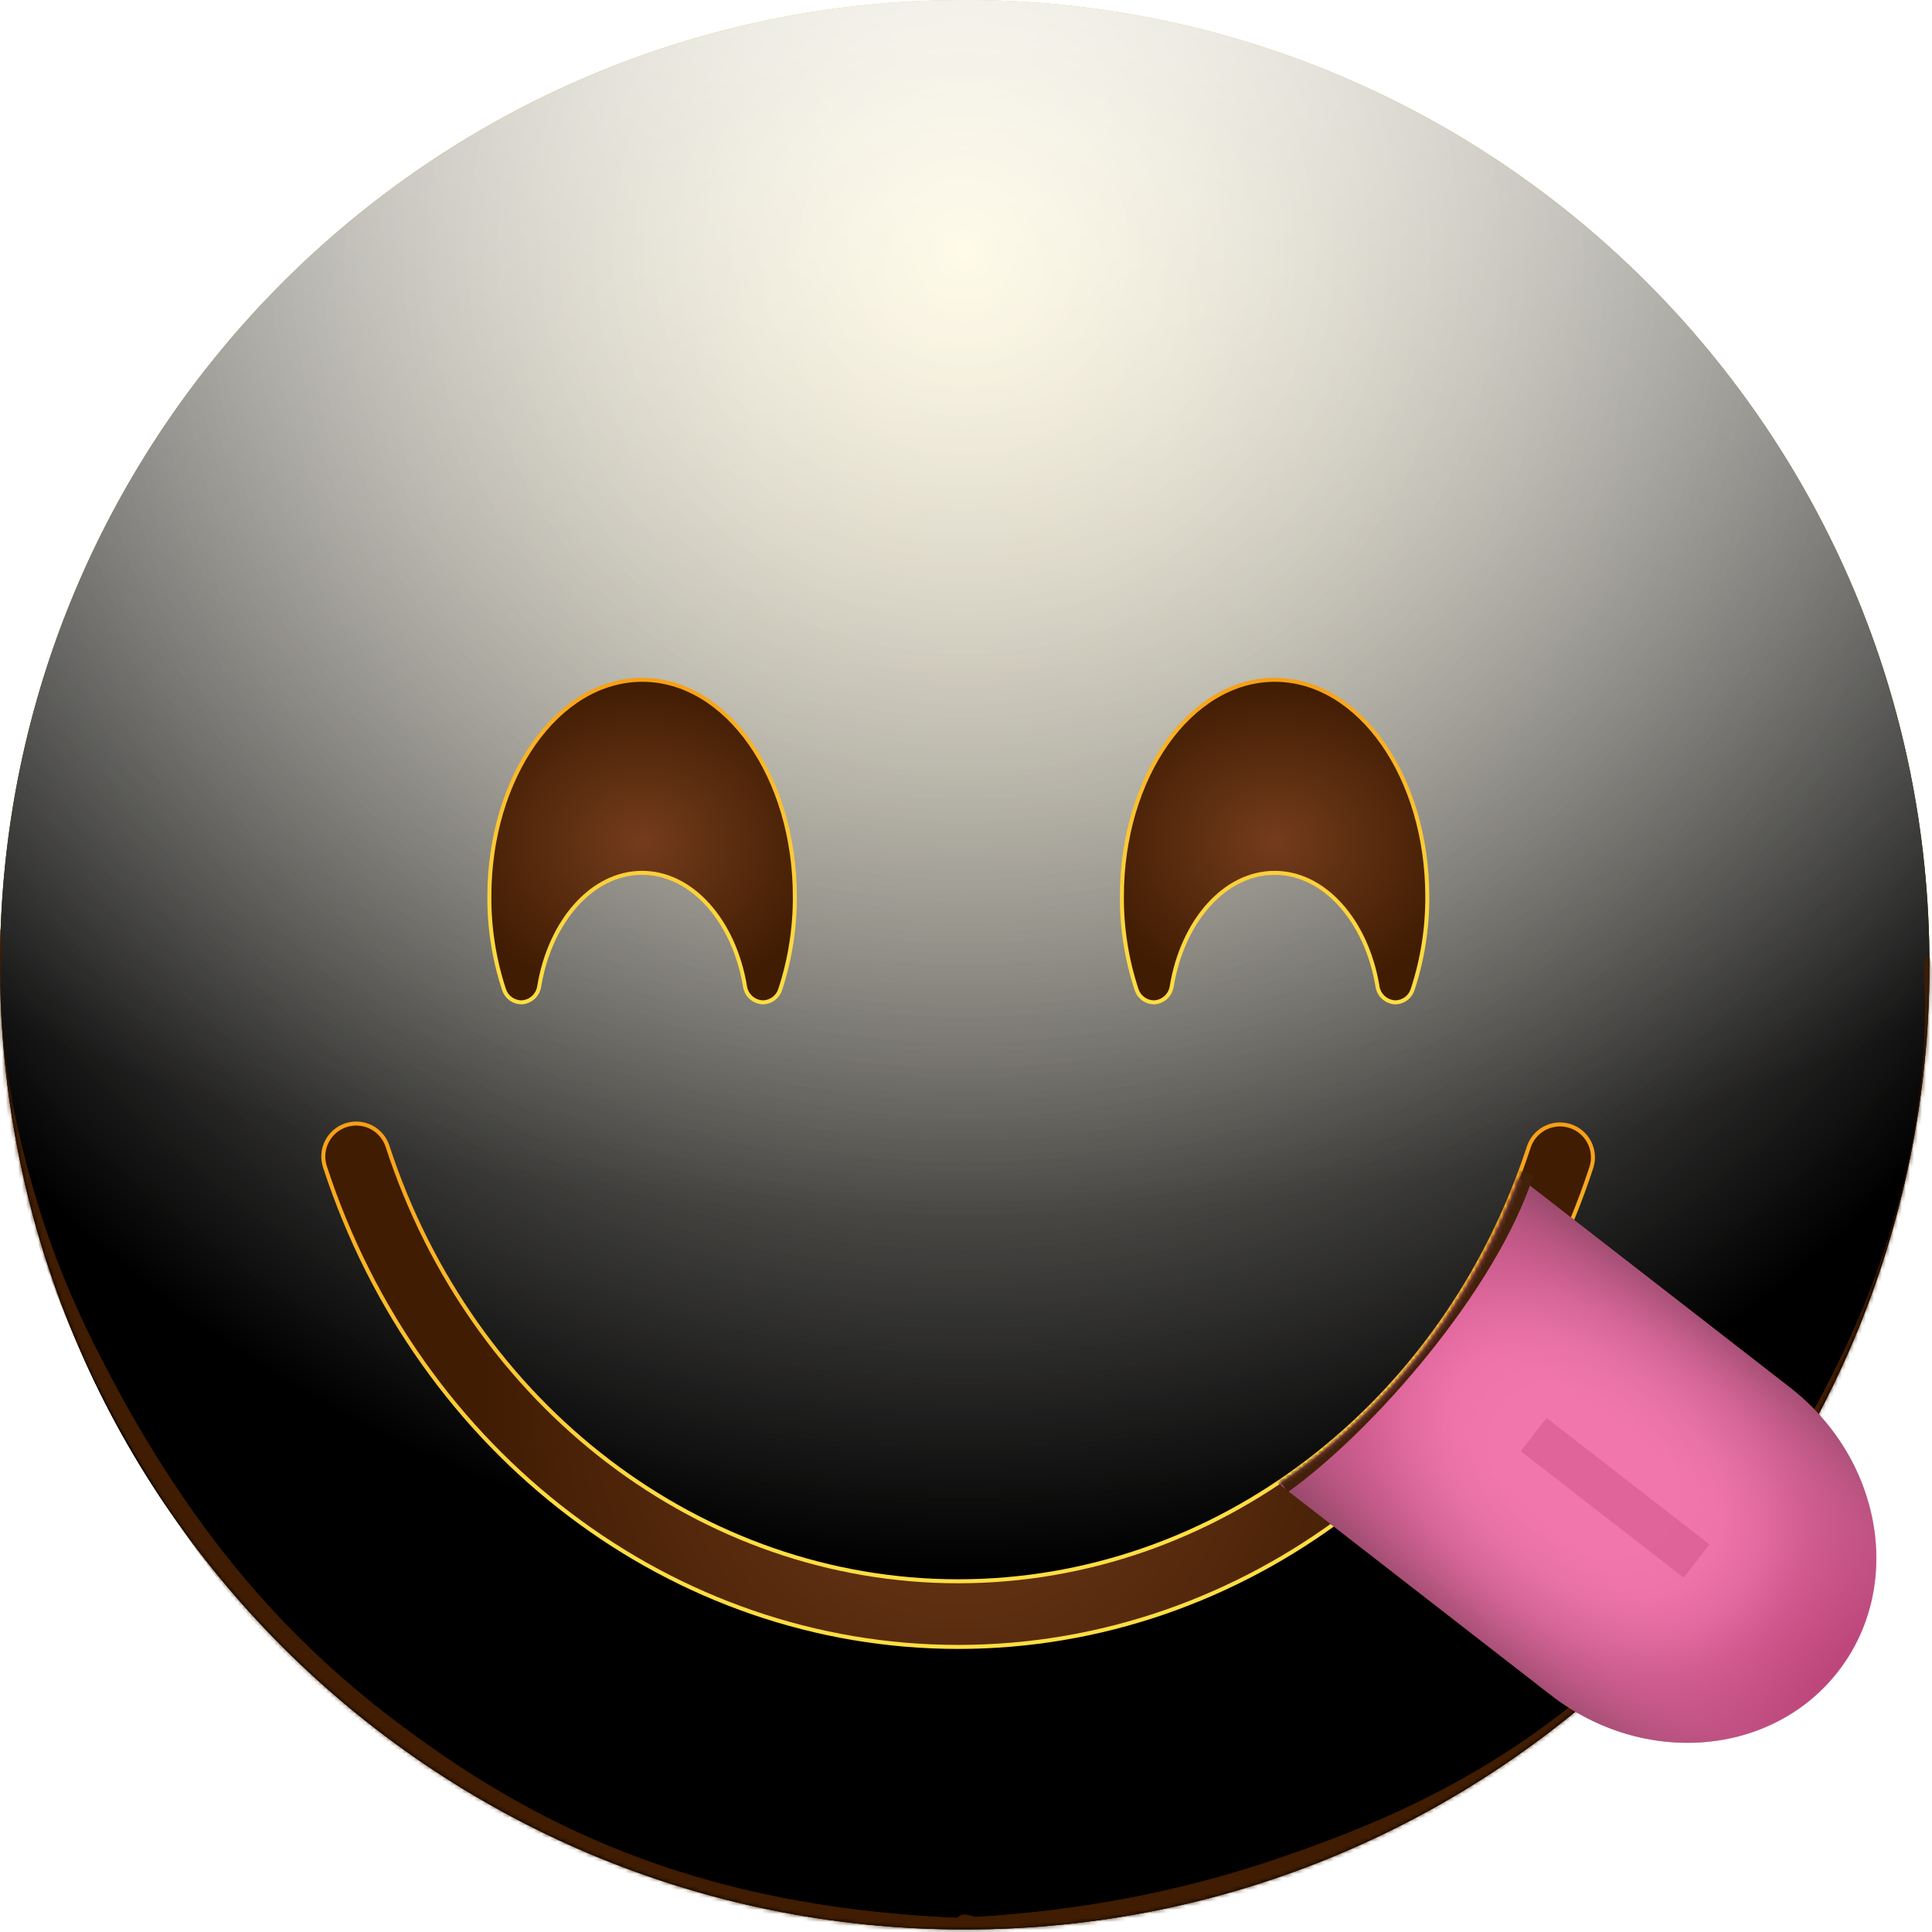 <svg width="483" height="483" viewBox="0 0 483 483" fill="none" xmlns="http://www.w3.org/2000/svg">
<path d="M241.18 482.36C374.38 482.36 482.36 374.38 482.36 241.18C482.36 107.98 374.38 0 241.18 0C107.98 0 0 107.98 0 241.18C0 374.38 107.98 482.36 241.18 482.36Z" fill="url(#paint0_radial_862_12510)"/>
<g style="mix-blend-mode:soft-light">
<path d="M241.18 482.36C374.38 482.36 482.36 374.38 482.36 241.18C482.36 107.98 374.38 0 241.18 0C107.98 0 0 107.98 0 241.18C0 374.38 107.98 482.36 241.18 482.36Z" fill="url(#paint1_radial_862_12510)"/>
</g>
<g style="mix-blend-mode:soft-light">
<path d="M241.18 482.36C374.38 482.36 482.36 374.38 482.36 241.18C482.36 107.98 374.38 0 241.18 0C107.98 0 0 107.98 0 241.18C0 374.38 107.98 482.36 241.18 482.36Z" fill="url(#paint2_radial_862_12510)"/>
</g>
<g style="mix-blend-mode:overlay">
<path d="M241.18 482.36C374.38 482.36 482.36 374.38 482.36 241.18C482.36 107.98 374.38 0 241.18 0C107.98 0 0 107.98 0 241.18C0 374.38 107.98 482.36 241.18 482.36Z" fill="url(#paint3_radial_862_12510)" fill-opacity="0.7"/>
</g>
<mask id="mask0_862_12510" style="mask-type:alpha" maskUnits="userSpaceOnUse" x="0" y="0" width="483" height="483">
<path d="M241.18 482.36C374.38 482.36 482.36 374.38 482.36 241.18C482.36 107.98 374.38 0 241.18 0C107.98 0 0 107.98 0 241.18C0 374.38 107.98 482.36 241.18 482.36Z" fill="white"/>
</mask>
<g mask="url(#mask0_862_12510)">
<g filter="url(#filter0_f_862_12510)">
<path d="M-1.376 234.299C-1.114 230.872 0.014 230.529 0.343 234.008C0.708 237.874 -0.002 245.646 0.169 250.335C0.622 262.748 2.524 273.541 4.486 282.32C10.807 310.612 19.562 328.843 27.727 344.288C54.566 395.06 83.967 420.77 112.648 440.147C154.689 468.549 197.072 477.584 239.49 479.5C240.56 479.548 240.738 486.518 239.686 487.425C237.788 489.061 235.436 487.437 233.494 487.369C227.915 487.174 222.335 486.791 216.756 486.211C200.213 484.492 183.67 480.991 167.162 475.358C122.275 460.044 73.876 433.821 31.609 359.962C28.95 355.316 26.312 350.424 23.712 345.167C21.632 340.963 19.573 336.556 17.549 331.843C10.895 316.342 -4.613 276.658 -1.376 234.299ZM239.52 487.5C238.499 487.531 238.241 481.034 239.214 479.685C240.684 477.647 242.888 479.326 244.439 479.229C250.877 478.826 257.314 478.229 263.75 477.421C281.395 475.205 299.028 471.422 316.621 465.596C360.257 451.145 407.17 429.115 448.305 361.431C450.923 357.123 453.518 352.553 456.079 347.641C463.86 332.712 483.361 293.084 481.107 243.821C480.917 239.668 482.181 237.181 482.747 240.743C483.467 245.279 483.175 254.736 482.977 259.768C482.341 275.883 479.866 289.512 477.257 300.518C468.987 335.399 457.376 355.623 446.744 372.51C412.184 427.397 374.648 449.524 338.155 465.424C305.424 479.686 272.444 486.484 239.52 487.5Z" fill="#401C02"/>
</g>
<g filter="url(#filter1_f_862_12510)">
<path d="M-1.376 234.299C-1.114 230.872 0.014 230.529 0.343 234.008C0.708 237.874 -0.002 245.646 0.169 250.335C0.622 262.748 2.524 273.541 4.486 282.32C10.807 310.612 19.562 328.843 27.727 344.288C54.566 395.06 83.967 420.77 112.648 440.147C154.689 468.549 197.072 477.584 239.49 479.5C240.56 479.548 240.738 486.518 239.686 487.425C237.788 489.061 235.436 487.437 233.494 487.369C227.915 487.174 222.335 486.791 216.756 486.211C200.213 484.492 183.67 480.991 167.162 475.358C122.275 460.044 73.876 433.821 31.609 359.962C28.95 355.316 26.312 350.424 23.712 345.167C21.632 340.963 19.573 336.556 17.549 331.843C10.895 316.342 -4.613 276.658 -1.376 234.299ZM239.52 487.5C238.499 487.531 238.241 481.034 239.214 479.685C240.684 477.647 242.888 479.326 244.439 479.229C250.877 478.826 257.314 478.229 263.75 477.421C281.395 475.205 299.028 471.422 316.621 465.596C360.257 451.145 407.17 429.115 448.305 361.431C450.923 357.123 453.518 352.553 456.079 347.641C463.86 332.712 483.361 293.084 481.107 243.821C480.917 239.668 482.181 237.181 482.747 240.743C483.467 245.279 483.175 254.736 482.977 259.768C482.341 275.883 479.866 289.512 477.257 300.518C468.987 335.399 457.376 355.623 446.744 372.51C412.184 427.397 374.648 449.524 338.155 465.424C305.424 479.686 272.444 486.484 239.52 487.5Z" fill="#401C02"/>
</g>
</g>
<path d="M198.21 224.15C198.243 231.96 197.024 239.726 194.6 247.15C194.347 247.986 193.837 248.72 193.142 249.248C192.447 249.776 191.602 250.071 190.73 250.09V250.09C189.74 250.051 188.795 249.664 188.063 248.996C187.331 248.328 186.859 247.423 186.73 246.44C183.98 229.98 173.29 217.71 160.52 217.71C147.75 217.71 137.07 229.98 134.32 246.44C134.191 247.423 133.718 248.328 132.987 248.996C132.255 249.664 131.31 250.051 130.32 250.09C129.447 250.071 128.603 249.776 127.908 249.248C127.213 248.72 126.703 247.986 126.45 247.15C124.02 239.727 122.801 231.961 122.84 224.15C122.84 194.5 139.73 170.45 160.56 170.45C181.39 170.45 198.21 194.5 198.21 224.15Z" stroke="url(#paint4_linear_862_12510)" stroke-width="2"/>
<path d="M356.321 224.15C356.359 231.961 355.14 239.727 352.711 247.15C352.46 247.985 351.951 248.719 351.258 249.247C350.565 249.775 349.722 250.07 348.851 250.09C347.861 250.049 346.918 249.661 346.186 248.994C345.454 248.326 344.982 247.422 344.851 246.44C342.111 229.98 331.421 217.71 318.651 217.71C305.881 217.71 295.191 229.98 292.451 246.44C292.32 247.422 291.847 248.326 291.115 248.994C290.384 249.661 289.44 250.049 288.451 250.09V250.09C287.578 250.071 286.734 249.776 286.039 249.248C285.344 248.72 284.833 247.986 284.581 247.15C282.151 239.727 280.932 231.961 280.971 224.15C280.971 194.5 297.851 170.45 318.691 170.45C339.531 170.45 356.321 194.5 356.321 224.15Z" stroke="url(#paint5_linear_862_12510)" stroke-width="2"/>
<path d="M198.21 224.15C198.243 231.96 197.024 239.726 194.6 247.15C194.347 247.986 193.837 248.72 193.142 249.248C192.447 249.776 191.602 250.071 190.73 250.09C189.74 250.051 188.795 249.664 188.063 248.996C187.331 248.328 186.859 247.423 186.73 246.44C183.98 229.98 173.29 217.71 160.52 217.71C147.75 217.71 137.07 229.98 134.32 246.44C134.191 247.423 133.719 248.328 132.987 248.996C132.255 249.664 131.31 250.051 130.32 250.09C129.447 250.071 128.603 249.776 127.908 249.248C127.213 248.72 126.703 247.986 126.45 247.15C124.02 239.727 122.801 231.961 122.84 224.15C122.84 194.5 139.73 170.45 160.56 170.45C181.39 170.45 198.21 194.5 198.21 224.15Z" fill="url(#paint6_radial_862_12510)"/>
<path d="M356.321 224.15C356.359 231.961 355.14 239.727 352.711 247.15C352.46 247.985 351.951 248.719 351.258 249.247C350.565 249.775 349.722 250.07 348.851 250.09C347.861 250.049 346.918 249.661 346.186 248.994C345.454 248.326 344.982 247.422 344.851 246.44C342.111 229.98 331.421 217.71 318.651 217.71C305.881 217.71 295.191 229.98 292.451 246.44C292.32 247.422 291.847 248.326 291.115 248.994C290.384 249.661 289.44 250.049 288.451 250.09C287.578 250.071 286.734 249.776 286.039 249.248C285.344 248.72 284.833 247.986 284.581 247.15C282.151 239.727 280.932 231.961 280.971 224.15C280.971 194.5 297.851 170.45 318.691 170.45C339.531 170.45 356.321 194.5 356.321 224.15Z" fill="url(#paint7_radial_862_12510)"/>
<path d="M239.55 411.23C168.46 411.23 105.03 363.12 81.7 291.51C81.066 289.56 81.233 287.437 82.164 285.61C83.095 283.782 84.714 282.399 86.665 281.765C88.615 281.131 90.738 281.298 92.566 282.23C94.393 283.161 95.776 284.78 96.41 286.73C117.65 351.95 175.21 395.82 239.55 395.82C303.89 395.82 361.45 352 382.7 286.82C383.36 284.904 384.747 283.324 386.561 282.42C388.375 281.516 390.471 281.361 392.398 281.988C394.326 282.615 395.93 283.973 396.865 285.771C397.801 287.569 397.993 289.662 397.4 291.6C374.08 363.12 310.64 411.23 239.55 411.23Z" stroke="url(#paint8_linear_862_12510)" stroke-width="2" stroke-miterlimit="10"/>
<path d="M239.55 411.23C168.46 411.23 105.03 363.12 81.7 291.51C81.066 289.56 81.233 287.437 82.164 285.61C83.095 283.782 84.714 282.399 86.665 281.765C88.615 281.131 90.738 281.298 92.566 282.23C94.393 283.161 95.776 284.78 96.41 286.73C117.65 351.95 175.21 395.82 239.55 395.82C303.89 395.82 361.45 352 382.7 286.82C383.36 284.904 384.747 283.324 386.561 282.42C388.375 281.516 390.471 281.361 392.398 281.988C394.326 282.615 395.93 283.973 396.865 285.771C397.801 287.569 397.993 289.662 397.4 291.6C374.08 363.12 310.64 411.23 239.55 411.23Z" fill="url(#paint9_radial_862_12510)"/>
<mask id="mask1_862_12510" style="mask-type:alpha" maskUnits="userSpaceOnUse" x="81" y="255" width="399" height="205">
<path fill-rule="evenodd" clip-rule="evenodd" d="M479.18 280.838L405 255L396.069 284.541C395.13 283.355 393.857 282.462 392.398 281.988C390.471 281.361 388.375 281.516 386.561 282.42C384.747 283.324 383.36 284.904 382.7 286.82C361.45 352 303.89 395.82 239.55 395.82C175.21 395.82 117.65 351.95 96.41 286.73C95.776 284.78 94.393 283.161 92.566 282.23C90.738 281.298 88.615 281.131 86.665 281.765C84.714 282.399 83.095 283.782 82.164 285.61C81.233 287.437 81.066 289.56 81.7 291.51C105.03 363.12 168.46 411.23 239.55 411.23C259.225 411.23 278.314 407.545 296.129 400.699L342.901 460C413.822 426.981 466.015 360.494 479.18 280.838Z" fill="black"/>
</mask>
<g mask="url(#mask1_862_12510)">
<g style="mix-blend-mode:multiply" filter="url(#filter2_f_862_12510)">
<path d="M459.552 417.849C443.025 439.133 410.939 441.778 387.746 423.768L317.329 369.087L377.04 292.192L447.457 346.873C470.65 364.883 476.034 396.624 459.552 417.849Z" fill="#42210B"/>
</g>
</g>
<mask id="mask2_862_12510" style="mask-type:alpha" maskUnits="userSpaceOnUse" x="81" y="281" width="398" height="164">
<path fill-rule="evenodd" clip-rule="evenodd" d="M81.7 291.51C105.03 363.12 168.46 411.23 239.55 411.23C272.076 411.23 303.001 401.159 329.214 383.382L406 445L460 432L479 405L468 352L395.555 296.979C396.195 295.201 396.81 293.408 397.4 291.6C397.993 289.662 397.801 287.569 396.865 285.771C395.93 283.973 394.326 282.615 392.398 281.988C390.471 281.361 388.375 281.516 386.561 282.42C384.747 283.324 383.36 284.904 382.7 286.82C361.45 352 303.89 395.82 239.55 395.82C175.21 395.82 117.65 351.95 96.41 286.73C95.776 284.78 94.393 283.161 92.566 282.23C90.738 281.298 88.615 281.131 86.665 281.765C84.714 282.399 83.095 283.782 82.164 285.61C81.233 287.437 81.066 289.56 81.7 291.51Z" fill="black"/>
</mask>
<g mask="url(#mask2_862_12510)">
<mask id="mask3_862_12510" style="mask-type:alpha" maskUnits="userSpaceOnUse" x="272" y="238" width="208" height="208">
<path d="M351.379 333.545C328.18 363.419 301.648 387.465 274.94 404.388C274.22 404.814 273.65 405.436 273.293 406.186C272.936 406.936 272.807 407.785 272.918 408.641C273.03 409.496 273.378 410.325 273.925 411.035C274.472 411.745 275.197 412.31 276.019 412.668C320.894 432.108 437.91 467.189 470.1 425.735C502.29 384.282 439.303 279.623 409.363 240.949C408.814 240.241 408.087 239.679 407.263 239.325C406.44 238.97 405.551 238.838 404.694 238.942C403.838 239.046 403.047 239.382 402.408 239.913C401.77 240.445 401.309 241.151 401.075 241.954C391.298 272.015 374.572 303.676 351.379 333.545Z" fill="black"/>
</mask>
<g mask="url(#mask3_862_12510)">
<path d="M459.552 417.849C443.025 439.133 410.874 441.728 387.746 423.768L317.329 369.087L377.04 292.192L447.457 346.873C470.585 364.833 476.034 396.624 459.552 417.849Z" fill="url(#paint10_radial_862_12510)"/>
<g style="mix-blend-mode:multiply">
<path d="M459.552 417.849C443.025 439.133 410.939 441.778 387.746 423.768L317.329 369.087L377.04 292.192L447.457 346.873C470.65 364.883 476.034 396.624 459.552 417.849Z" fill="url(#paint11_radial_862_12510)"/>
</g>
<g style="mix-blend-mode:multiply" opacity="0.5" filter="url(#filter3_f_862_12510)">
<path d="M386.653 354.493L380.208 362.793L420.908 394.398L427.353 386.098L386.653 354.493Z" fill="#CF4F87"/>
</g>
</g>
</g>
<mask id="mask4_862_12510" style="mask-type:alpha" maskUnits="userSpaceOnUse" x="81" y="281" width="317" height="131">
<path d="M239.55 411.23C168.46 411.23 105.03 363.12 81.7 291.51C81.066 289.56 81.233 287.437 82.164 285.61C83.095 283.782 84.714 282.399 86.665 281.765C88.615 281.131 90.738 281.298 92.566 282.23C94.393 283.161 95.776 284.78 96.41 286.73C117.65 351.95 175.21 395.82 239.55 395.82C303.89 395.82 361.45 352 382.7 286.82C383.36 284.904 384.747 283.324 386.561 282.42C388.375 281.516 390.471 281.361 392.398 281.988C394.326 282.615 395.93 283.973 396.865 285.771C397.801 287.569 397.993 289.662 397.4 291.6C374.08 363.12 310.64 411.23 239.55 411.23Z" fill="url(#paint12_radial_862_12510)"/>
</mask>
<g mask="url(#mask4_862_12510)">
<g filter="url(#filter4_f_862_12510)">
<path d="M320.5 371C341.5 356 372 321 381 293" stroke="#42210B" stroke-width="5"/>
</g>
</g>
<defs>
<filter id="filter0_f_862_12510" x="-26.815" y="206.558" width="535.022" height="306.595" filterUnits="userSpaceOnUse" color-interpolation-filters="sRGB">
<feFlood flood-opacity="0" result="BackgroundImageFix"/>
<feBlend mode="normal" in="SourceGraphic" in2="BackgroundImageFix" result="shape"/>
<feGaussianBlur stdDeviation="12.5" result="effect1_foregroundBlur_862_12510"/>
</filter>
<filter id="filter1_f_862_12510" x="-41.815" y="191.558" width="565.022" height="336.595" filterUnits="userSpaceOnUse" color-interpolation-filters="sRGB">
<feFlood flood-opacity="0" result="BackgroundImageFix"/>
<feBlend mode="normal" in="SourceGraphic" in2="BackgroundImageFix" result="shape"/>
<feGaussianBlur stdDeviation="20" result="effect1_foregroundBlur_862_12510"/>
</filter>
<filter id="filter2_f_862_12510" x="297.329" y="272.192" width="191.771" height="183.526" filterUnits="userSpaceOnUse" color-interpolation-filters="sRGB">
<feFlood flood-opacity="0" result="BackgroundImageFix"/>
<feBlend mode="normal" in="SourceGraphic" in2="BackgroundImageFix" result="shape"/>
<feGaussianBlur stdDeviation="10" result="effect1_foregroundBlur_862_12510"/>
</filter>
<filter id="filter3_f_862_12510" x="360.208" y="334.493" width="87.145" height="79.905" filterUnits="userSpaceOnUse" color-interpolation-filters="sRGB">
<feFlood flood-opacity="0" result="BackgroundImageFix"/>
<feBlend mode="normal" in="SourceGraphic" in2="BackgroundImageFix" result="shape"/>
<feGaussianBlur stdDeviation="10" result="effect1_foregroundBlur_862_12510"/>
</filter>
<filter id="filter4_f_862_12510" x="307.047" y="280.235" width="88.333" height="104.799" filterUnits="userSpaceOnUse" color-interpolation-filters="sRGB">
<feFlood flood-opacity="0" result="BackgroundImageFix"/>
<feBlend mode="normal" in="SourceGraphic" in2="BackgroundImageFix" result="shape"/>
<feGaussianBlur stdDeviation="6" result="effect1_foregroundBlur_862_12510"/>
</filter>
<radialGradient id="paint0_radial_862_12510" cx="0" cy="0" r="1" gradientUnits="userSpaceOnUse" gradientTransform="translate(241 -4.53898e-06) rotate(90) scale(482)">
<stop stop-color="#FFDE43"/>
<stop offset="1" stop-color="#FFBC00"/>
</radialGradient>
<radialGradient id="paint1_radial_862_12510" cx="0" cy="0" r="1" gradientUnits="userSpaceOnUse" gradientTransform="translate(241 64.5) rotate(90) scale(417.5)">
<stop stop-color="white" stop-opacity="0.5"/>
<stop offset="0.782"/>
</radialGradient>
<radialGradient id="paint2_radial_862_12510" cx="0" cy="0" r="1" gradientUnits="userSpaceOnUse" gradientTransform="translate(241 64.5) rotate(90) scale(417.5)">
<stop stop-color="white" stop-opacity="0.5"/>
<stop offset="0.782"/>
</radialGradient>
<radialGradient id="paint3_radial_862_12510" cx="0" cy="0" r="1" gradientUnits="userSpaceOnUse" gradientTransform="translate(241 -52.5) rotate(90) scale(534.5 722.835)">
<stop offset="0.092" stop-color="white"/>
<stop offset="0.67" stop-color="white" stop-opacity="0"/>
</radialGradient>
<linearGradient id="paint4_linear_862_12510" x1="160.525" y1="252.331" x2="160.525" y2="167.887" gradientUnits="userSpaceOnUse">
<stop stop-color="#FFDE43"/>
<stop offset="0.22" stop-color="#FED93F"/>
<stop offset="0.51" stop-color="#FCC934"/>
<stop offset="0.82" stop-color="#F9AF21"/>
<stop offset="1" stop-color="#F79D14"/>
</linearGradient>
<linearGradient id="paint5_linear_862_12510" x1="318.646" y1="252.331" x2="318.646" y2="167.887" gradientUnits="userSpaceOnUse">
<stop stop-color="#FFDE43"/>
<stop offset="0.22" stop-color="#FED93F"/>
<stop offset="0.51" stop-color="#FCC934"/>
<stop offset="0.82" stop-color="#F9AF21"/>
<stop offset="1" stop-color="#F79D14"/>
</linearGradient>
<radialGradient id="paint6_radial_862_12510" cx="0" cy="0" r="1" gradientUnits="userSpaceOnUse" gradientTransform="translate(160.472 210.244) scale(48.04 39.889)">
<stop stop-color="#743C1C"/>
<stop offset="1" stop-color="#401C02"/>
</radialGradient>
<radialGradient id="paint7_radial_862_12510" cx="0" cy="0" r="1" gradientUnits="userSpaceOnUse" gradientTransform="translate(318.593 210.244) scale(48.028 39.889)">
<stop stop-color="#743C1C"/>
<stop offset="1" stop-color="#401C02"/>
</radialGradient>
<linearGradient id="paint8_linear_862_12510" x1="239.53" y1="414.884" x2="239.53" y2="277.209" gradientUnits="userSpaceOnUse">
<stop offset="0.266" stop-color="#FFDE43"/>
<stop offset="1" stop-color="#F79D14"/>
</linearGradient>
<radialGradient id="paint9_radial_862_12510" cx="0" cy="0" r="1" gradientUnits="userSpaceOnUse" gradientTransform="translate(239.53 346.046) scale(119.419 131.149)">
<stop stop-color="#743C1C"/>
<stop offset="1" stop-color="#401C02"/>
</radialGradient>
<radialGradient id="paint10_radial_862_12510" cx="0" cy="0" r="1" gradientUnits="userSpaceOnUse" gradientTransform="translate(395.961 367.302) rotate(-52.17) scale(60.754 79.846)">
<stop offset="0.3" stop-color="#F076AC"/>
<stop offset="0.476" stop-color="#ED73A9"/>
<stop offset="0.624" stop-color="#E2699F"/>
<stop offset="0.761" stop-color="#D1588E"/>
<stop offset="1" stop-color="#B94176"/>
</radialGradient>
<radialGradient id="paint11_radial_862_12510" cx="0" cy="0" r="1" gradientUnits="userSpaceOnUse" gradientTransform="translate(403.362 374.262) rotate(-52.17) scale(55.593 185.088)">
<stop offset="0.293" stop-color="#D86B9B" stop-opacity="0"/>
<stop offset="0.46" stop-color="#D46998" stop-opacity="0.236"/>
<stop offset="0.614" stop-color="#C96491" stop-opacity="0.453"/>
<stop offset="0.761" stop-color="#B75B84" stop-opacity="0.662"/>
<stop offset="0.905" stop-color="#9D4E71" stop-opacity="0.866"/>
<stop offset="1" stop-color="#874462"/>
</radialGradient>
<radialGradient id="paint12_radial_862_12510" cx="0" cy="0" r="1" gradientUnits="userSpaceOnUse" gradientTransform="translate(157764 74615.5) scale(38267.4 15703.3)">
<stop stop-color="#743C1C"/>
<stop offset="1" stop-color="#401C02"/>
</radialGradient>
</defs>
</svg>
